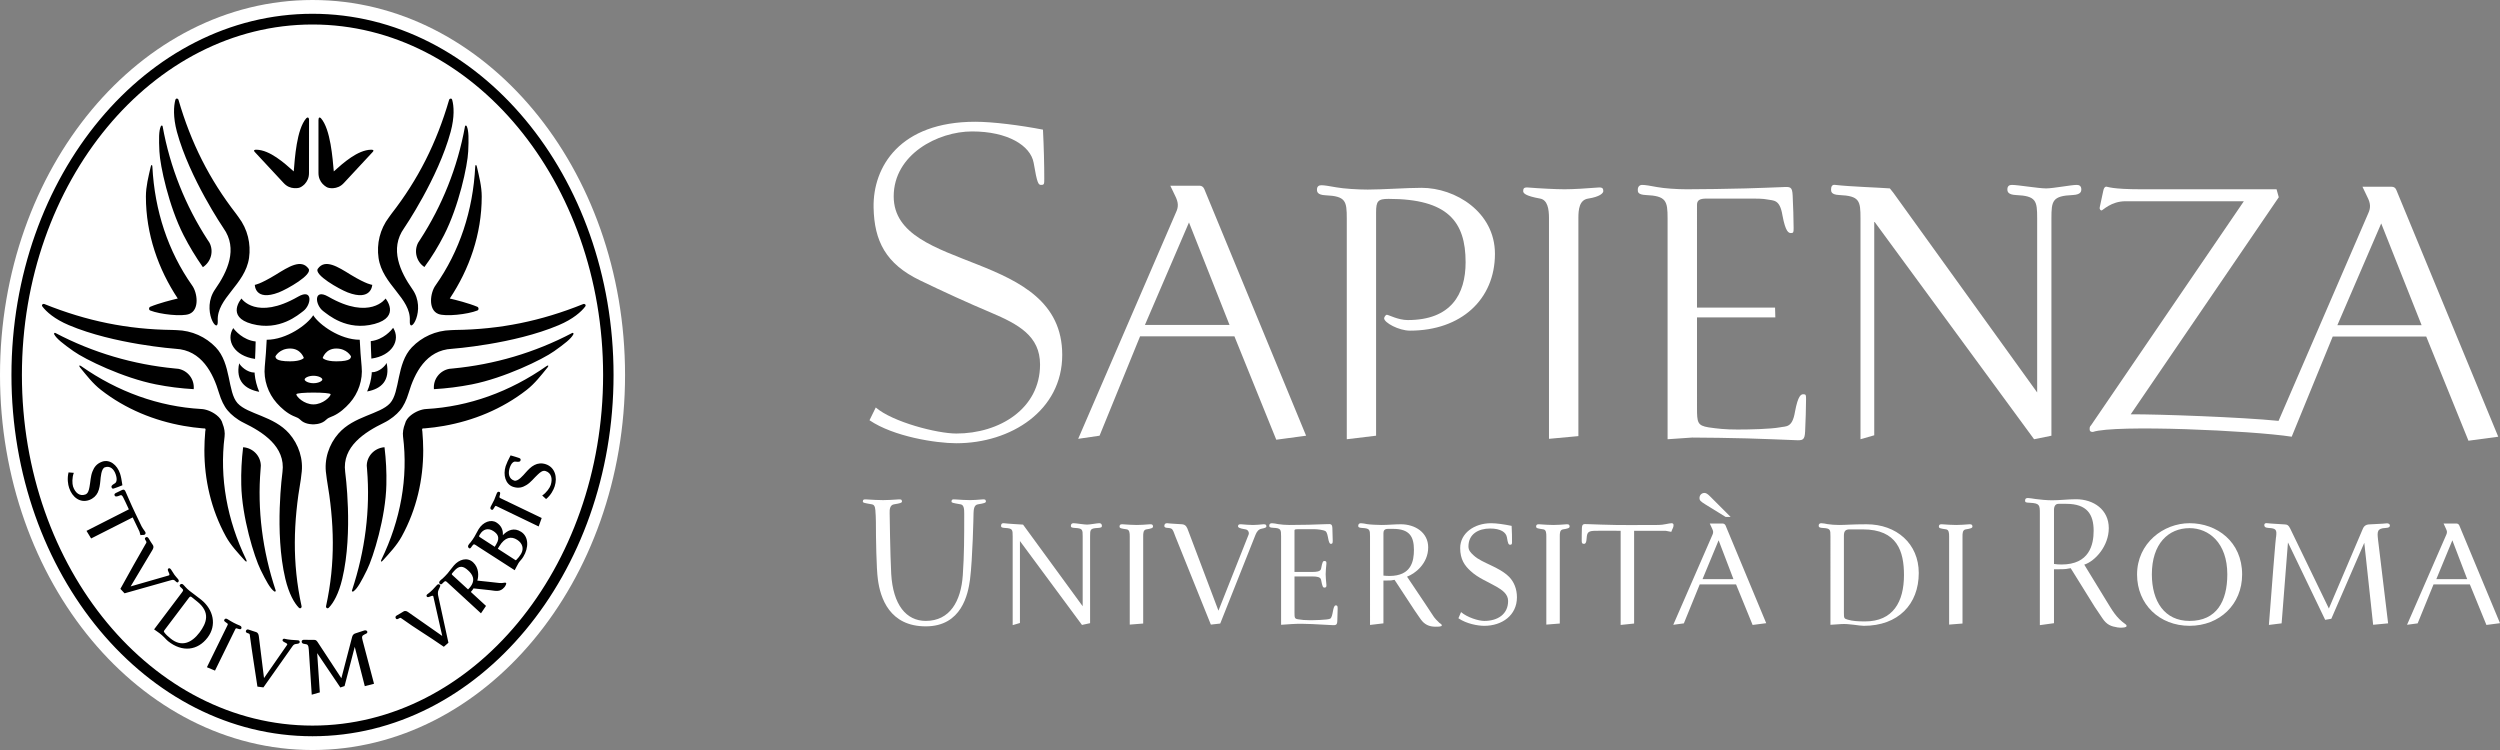 <svg xmlns:anim="urn:oasis:names:tc:opendocument:xmlns:animation:1.0" xmlns:ooo="http://xml.openoffice.org/svg/export" xmlns:presentation="http://sun.com/xmlns/staroffice/presentation" xmlns:smil="http://www.w3.org/2001/SMIL20/" xmlns="http://www.w3.org/2000/svg" xmlns:xlink="http://www.w3.org/1999/xlink" version="1.1" id="Livello_1" x="0px" y="0px" width="354px" height="106.202px" viewBox="0 0 354 106.202" enable-background="new 0 0 354 106.202" xml:space="preserve">
<rect x="0" y="0" width="354" height="106.202" fill="#808080" stroke="none"/>
<g>
	<g>
		<path fill-rule="evenodd" clip-rule="evenodd" fill="#FFFFFF" d="M88.508,53.102c0,29.288-19.853,53.1-44.257,53.1    C19.843,106.202,0,82.39,0,53.102C0,23.821,19.843,0,44.251,0C68.655,0,88.508,23.821,88.508,53.102"/>
		<path fill-rule="evenodd" clip-rule="evenodd" fill="#000000" d="M45.095,17c0,1.667,0.01,5.945,0,7.492    c0,0.694,0.259,1.19,0.587,1.547c0.195,0.199,0.363,0.33,0.529,0.428c0.06,0.053,0.324,0.152,0.418,0.152    c0.136,0.022,0.312,0.039,0.532,0.03c0.533-0.039,1.059-0.222,1.534-0.74c1.012-1.105,3.157-3.398,4.073-4.383    c0.27-0.289-0.015-0.335-0.245-0.327c-1.879,0.051-3.89,1.845-5.258,3.072c-0.17-1.845-0.453-5.963-1.816-7.525    C45.287,16.572,45.095,16.58,45.095,17 M43.367,16.746c-1.371,1.562-1.616,5.681-1.773,7.525c-1.372-1.227-3.385-3.02-5.261-3.072    c-0.229-0.008-0.521,0.037-0.253,0.327c0.914,0.985,3.059,3.278,4.077,4.383c0.474,0.518,0.998,0.701,1.487,0.731    c0.27,0.017,0.438,0,0.577-0.022c0.093,0,0.357-0.1,0.42-0.152c0.172-0.098,0.334-0.229,0.496-0.388    c0.363-0.397,0.622-0.893,0.616-1.587c0-1.547,0.006-5.825,0.006-7.492C43.764,16.58,43.52,16.572,43.367,16.746 M27.43,55.105    c0.123-1.41-0.83-2.622-2.17-2.88c-0.183-0.014-0.366-0.03-0.539-0.053c-5.808-0.557-11.55-2.219-16.877-5.023    c-0.123-0.071-0.234,0.061-0.174,0.181c0.331,0.633,1.282,1.365,2.734,2.393c1.656,1.183,7.06,3.797,11.66,4.704    C23.832,54.778,25.627,55.005,27.43,55.105 M31.8,61.816c0.071-0.519-0.026-1.206-0.283-1.824    c-0.098-0.457-0.424-0.875-0.841-1.203c-0.673-0.535-1.534-0.853-2.194-0.875c-5.984-0.337-11.813-2.433-16.991-6.071    c-0.26-0.181-0.357-0.06-0.154,0.192c0.904,1.105,1.795,2.271,2.951,3.171c3.504,2.736,7.579,4.368,11.727,5.1    c0.888,0.158,1.793,0.274,2.692,0.349c0.201,0.008,0.335,0,0.368,0.061c0.039,0.054,0.042,0.205-0.012,0.397    c-0.076,0.875-0.122,1.768-0.122,2.659c0,4.125,0.928,8.334,3.049,12.198c0.701,1.273,1.721,2.34,2.673,3.4    c0.216,0.244,0.343,0.168,0.209-0.108C32.138,73.622,31.069,67.645,31.8,61.816 M36.898,66.465    c0.012-0.174,0.026-0.359,0.036-0.528c-0.021-1.339-1.061-2.476-2.455-2.606h-0.053c-0.212,1.753-0.306,3.523-0.263,5.3    c0.087,4.581,1.847,10.252,2.741,12.059c0.777,1.577,1.342,2.628,1.921,3.048c0.116,0.084,0.255,0,0.213-0.129    C37.162,77.974,36.424,72.161,36.898,66.465 M42.601,67.844c0-0.007,0.076-0.67,0.079-0.679c0.335-2.129-0.404-4.268-1.732-5.776    c-2.195-2.502-5.854-2.707-7.308-4.293c-1.44-1.593-0.877-5.611-3.094-7.92c-1.393-1.457-3.358-2.379-5.556-2.432l-0.609-0.024    c-6.307-0.076-12.095-1.251-18.092-3.667C6.08,42.97,5.83,43.161,5.998,43.396c0.55,0.733,1.713,1.786,3.757,2.646    c6.39,2.707,15.078,3.346,15.103,3.346c3.696,0.184,5.316,3.447,6.16,6.282c0.289,0.968,0.721,1.878,1.22,2.455    c0.487,0.587,1.306,1.271,2.261,1.738c2.703,1.318,5.971,3.369,5.499,6.967c0,0.015-1.174,8.5,0.406,15.131    c0.508,2.129,1.266,3.432,1.908,4.087c0.206,0.205,0.439,0,0.389-0.215C41.349,79.639,41.543,73.928,42.601,67.844 M25.172,42.27    c-0.817,0.19-2.682,0.662-3.902,1.172c-0.198,0.078-0.244,0.428,0.01,0.528c1.368,0.541,4.504,0.892,5.519,0.487    c1.485-0.58,1.159-3.026,0.388-4.062c-3.38-4.805-5.296-10.559-5.61-16.795c-0.011-0.312-0.159-0.312-0.231,0    c-0.319,1.381-0.687,2.79-0.687,4.232C20.658,33.175,22.429,38.138,25.172,42.27 M25.992,33.297    c0.806,1.579,1.723,3.088,2.735,4.537c1.184-0.787,1.55-2.273,0.938-3.461c-0.101-0.147-0.194-0.298-0.294-0.445    c-3.098-4.786-5.297-10.22-6.343-16.045c-0.025-0.137-0.188-0.145-0.249-0.015c-0.299,0.633-0.289,1.829-0.208,3.567    C22.658,23.448,23.908,29.22,25.992,33.297 M31.637,32.298c2.109,2.943,0.539,6.212-1.155,8.637    c-2.076,2.941,0.475,6.671,0.352,4.491c-0.172-3.21,3.882-5.1,4.43-8.905c0.281-1.975-0.184-4.056-1.486-5.771l-0.343-0.474    c-3.783-4.877-6.391-10.047-8.16-16.138c-0.061-0.205-0.36-0.281-0.442,0c-0.234,0.868-0.346,2.41,0.217,4.52    C26.836,25.231,31.627,32.283,31.637,32.298 M61.682,40.395c-0.767,1.036-1.095,3.482,0.392,4.062    c1.015,0.404,4.152,0.054,5.516-0.487c0.253-0.1,0.205-0.45,0.003-0.528c-1.209-0.51-3.08-0.982-3.903-1.172    c2.754-4.132,4.523-9.096,4.523-14.438c0-1.442-0.37-2.851-0.687-4.232c-0.071-0.312-0.217-0.312-0.233,0    C66.978,29.836,65.067,35.59,61.682,40.395 M59.205,34.373c-0.618,1.188-0.252,2.674,0.892,3.437    c1.058-1.425,1.966-2.934,2.775-4.513c2.094-4.077,3.339-9.849,3.426-11.861c0.08-1.738,0.087-2.935-0.211-3.567    c-0.061-0.13-0.22-0.122-0.242,0.015c-1.052,5.825-3.247,11.259-6.352,16.045L59.205,34.373z M58.029,45.426    c-0.122,2.18,2.436-1.55,0.355-4.491c-1.699-2.425-3.265-5.694-1.159-8.637c0.015-0.015,4.814-7.067,6.588-13.638    c0.569-2.111,0.461-3.652,0.217-4.52c-0.076-0.281-0.375-0.205-0.436,0c-1.774,6.091-4.371,11.26-8.168,16.138    c0,0-0.339,0.474-0.342,0.474c-1.305,1.714-1.766,3.796-1.482,5.771C54.146,40.326,58.207,42.216,58.029,45.426 M44.251,102.744    c-22.691,0-41.149-22.275-41.149-49.641c0-27.367,18.459-49.634,41.149-49.634s41.149,22.267,41.149,49.634    C85.401,80.468,66.942,102.744,44.251,102.744 M44.251,1.951c-23.509,0-42.63,22.945-42.63,51.152    c0,28.204,19.121,51.149,42.63,51.149s42.627-22.945,42.627-51.149C86.878,24.896,67.761,1.951,44.251,1.951 M36.059,52.759    c-1.08,0-2.007-0.924-2.189-1.32c-0.535,2.501,0.836,3.674,2.835,4.041c-0.342-0.809-0.564-1.663-0.645-2.523V52.759z     M36.115,50.822c0.05-0.777,0.062-1.73,0.086-2.469c-1.792-0.199-2.937-1.563-3.174-1.899    C31.93,48.214,33.181,50.417,36.115,50.822 M52.635,52.918c-0.076,0.853-0.296,1.708-0.648,2.513    c2.001-0.363,3.282-1.537,2.759-4.038c-0.188,0.396-1.028,1.32-2.11,1.32V52.918z M55.671,46.417    c-0.24,0.328-1.378,1.692-3.174,1.889c0.029,0.733,0.04,1.701,0.089,2.472C55.516,50.373,56.769,48.17,55.671,46.417     M46.484,42.003c5.94,3.415,8.114,0.267,8.114,0.267s2.171,2.591-1.565,3.598c-3.948,1.065-6.621-1.343-7.257-1.807    C44.599,43.191,44.353,40.783,46.484,42.003 M49.67,38.908c2.279,1.386,3.04,1.425,3.04,1.425s-0.079,2.378-3.481,1.075    c-1.197-0.465-4.836-2.508-4.22-3.361C46.039,36.613,47.827,37.771,49.67,38.908 M42.219,42.003    c-5.94,3.415-8.025,0.267-8.025,0.267s-2.261,2.591,1.475,3.598c3.948,1.065,6.621-1.343,7.257-1.807    C44.103,43.191,44.348,40.783,42.219,42.003 M39.032,38.908c-2.281,1.386-2.948,1.425-2.948,1.425s-0.015,2.378,3.387,1.075    c1.198-0.465,4.83-2.508,4.222-3.361C42.656,36.613,40.874,37.771,39.032,38.908 M51.209,51.92c-0.1-1.014-0.234-2.843-0.27-3.811    c-2.795,0-5.758-2.134-6.586-3.47c-0.828,1.336-3.796,3.47-6.589,3.47c-0.039,0.968-0.17,2.797-0.273,3.811    c-0.191,1.852,0.469,3.774,1.698,5.153c0.637,0.716,1.429,1.411,2.309,1.814c0.071,0.03,0.158,0.061,0.244,0.1l0.42,0.183    c0.235,0.122,0.374,0.306,0.601,0.472c0.652,0.472,1.563,0.442,1.587,0.442c0.03,0,0.939,0.03,1.59-0.442    c0.229-0.166,0.364-0.35,0.607-0.472l0.418-0.183c0.089-0.039,0.168-0.069,0.245-0.1c0.878-0.403,1.667-1.098,2.303-1.814    C50.745,55.694,51.401,53.771,51.209,51.92 M47.621,51.165c-1.594,0-1.929-0.479-1.929-0.479s0.402-1.335,1.926-1.335    c1.518,0,2.086,1.113,2.086,1.113C49.657,50.632,49.791,51.165,47.621,51.165 M44.386,57.263c-1.339,0-2.428-1.112-2.428-1.432    c0-0.32,4.859-0.32,4.859,0C46.818,56.151,45.728,57.263,44.386,57.263 M41.079,51.165c-2.163,0-2.032-0.533-2.081-0.701    c0,0,0.568-1.113,2.093-1.113c1.515,0,1.932,1.335,1.932,1.335S42.677,51.165,41.079,51.165 M44.386,53.208    c0.697,0,1.257,0.291,1.257,0.526c0,0.237-0.561,0.528-1.257,0.528c-0.688,0-1.249-0.291-1.249-0.528    C43.137,53.499,43.698,53.208,44.386,53.208 M66.822,54.428c4.582-0.907,9.996-3.522,11.652-4.704    c1.449-1.028,2.404-1.76,2.718-2.393c0.061-0.12-0.046-0.252-0.168-0.181c-5.326,2.804-11.064,4.466-16.872,5.023    c-0.179,0.022-0.361,0.039-0.539,0.053c-1.342,0.259-2.297,1.471-2.17,2.88C63.243,55.005,65.037,54.778,66.822,54.428     M53.999,79.262c-0.137,0.276,0,0.352,0.208,0.108c0.953-1.059,1.973-2.127,2.674-3.4c2.123-3.864,3.048-8.072,3.048-12.198    c0-0.89-0.05-1.784-0.122-2.659c-0.05-0.192-0.05-0.343-0.015-0.397c0.035-0.061,0.163-0.053,0.368-0.061    c0.903-0.075,1.802-0.191,2.696-0.349c4.148-0.733,8.219-2.364,11.728-5.1c1.154-0.9,2.044-2.066,2.943-3.171    c0.204-0.252,0.112-0.374-0.143-0.192c-5.188,3.638-11.011,5.735-16.996,6.071c-0.658,0.022-1.518,0.341-2.192,0.875    c-0.422,0.328-0.742,0.746-0.842,1.203c-0.256,0.618-0.353,1.305-0.283,1.824C57.805,67.645,56.737,73.622,53.999,79.262     M49.839,83.609c-0.047,0.129,0.096,0.213,0.211,0.129c0.582-0.42,1.144-1.471,1.922-3.048c0.892-1.807,2.648-7.478,2.738-12.059    c0.044-1.777-0.05-3.547-0.262-5.3h-0.053c-1.396,0.13-2.446,1.267-2.461,2.606c0.015,0.169,0.028,0.353,0.042,0.528    C52.448,72.161,51.706,77.974,49.839,83.609 M46.169,85.833c-0.046,0.215,0.186,0.42,0.393,0.215    c0.641-0.655,1.4-1.958,1.901-4.087c1.586-6.631,0.415-15.116,0.415-15.131c-0.482-3.598,2.79-5.649,5.495-6.967    c0.956-0.467,1.773-1.151,2.261-1.738c0.497-0.577,0.931-1.487,1.219-2.455c0.845-2.835,2.466-6.097,6.16-6.282    c0.021,0,8.712-0.638,15.102-3.346c2.04-0.86,3.209-1.914,3.758-2.646c0.162-0.235-0.084-0.427-0.289-0.342    c-5.992,2.417-11.786,3.591-18.097,3.667l-0.605,0.024c-2.201,0.053-4.161,0.975-5.56,2.432c-2.21,2.309-1.647,6.327-3.09,7.92    c-1.454,1.586-5.113,1.791-7.308,4.293c-1.327,1.508-2.069,3.648-1.734,5.776c0,0.008,0.086,0.672,0.086,0.679    C47.331,73.928,47.524,79.639,46.169,85.833 M71.662,82.558c-0.079-0.076-0.168-0.061-0.233-0.047    c-0.231,0.047-0.512,0.069-0.741,0.04c-1.059-0.14-2.027-0.208-3.098-0.337c0.205-0.65,0.241-1.816-0.602-2.594    c-0.861-0.785-1.997-0.379-2.709,0.442c-0.305,0.353-0.579,0.748-0.884,1.115c-0.177,0.206-0.575,0.618-0.733,0.753    c-0.122,0.101-0.269,0.199-0.366,0.321c-0.122,0.137-0.162,0.289-0.015,0.428c0.158,0.144,0.28,0.044,0.463-0.161    c0.31-0.314,0.366-0.267,0.645-0.008l4.717,4.337l0.713-1.051l-2.147-1.975l0.091-0.114c0.132-0.154,0.201-0.229,0.284-0.391    l2.385,0.259c0.781,0.1,1.375,0.291,1.986-0.42C71.577,82.975,71.738,82.634,71.662,82.558 M66.265,80.751    c0.579,0.518,1.213,1.342,0.227,2.486c-0.093,0.104-0.144,0.165-0.215,0.226l-2.227-2.041c-0.082-0.076-0.116-0.145,0.004-0.283    l0.245-0.281C65.042,79.995,65.622,80.162,66.265,80.751 M9.792,69.095c-0.168-0.489-0.302-1.341-0.084-2.203l0.744,0.061    c-0.265,0.692-0.231,1.55-0.108,1.937c0.306,0.914,0.951,1.41,1.734,1.134c0.391-0.143,0.507-0.586,0.594-1.066    c0.147-0.746,0.143-1.533,0.438-2.234c0.219-0.555,0.565-1.066,1.346-1.349c1.083-0.381,2.129,0.45,2.543,1.685    c0.136,0.41,0.233,0.951,0.334,1.654c-0.487,0.205-0.854,0.334-1.148,0.433c-0.147,0.061-0.314,0.101-0.389-0.136    c-0.048-0.154-0.028-0.284,0.472-0.573c0.211-0.12,0.368-0.503,0.125-1.234c-0.258-0.794-0.805-1.288-1.55-1.03    c-0.514,0.184-0.587,1.426-0.633,1.907c-0.053,0.535-0.122,1.142-0.368,1.655c-0.226,0.464-0.633,0.861-1.227,1.075    C11.33,71.266,10.222,70.391,9.792,69.095 M20.269,75.741c-0.061,0.017-0.137,0-0.381,0.032l-0.144-0.517l-0.954-1.991    l-5.887,2.982l-0.655-1.076l5.999-3.049c-0.259-0.587-0.76-1.608-0.76-1.608c-0.289-0.594-0.366-0.381-0.78-0.259    c-0.194,0.053-0.391,0.083-0.463-0.062c-0.097-0.212-0.01-0.296,0.181-0.395c0.23-0.122,0.525-0.262,0.817-0.397    c0.342-0.162,0.454,0,0.564,0.276c0.134,0.305,0.252,0.572,0.44,1.005c0.558,1.296,1.194,2.576,1.8,3.842    c0.115,0.235,0.283,0.449,0.428,0.655c0.037,0.069,0.084,0.115,0.109,0.169c0.025,0.061,0.089,0.258-0.107,0.359    C20.377,75.757,20.366,75.75,20.269,75.741 M24.761,82.215c-0.111-0.115-0.294-0.13-0.503-0.071l-6.622,1.87l-0.589-0.633    c1.431-2.57,2.345-4.254,3.565-6.343c0.1-0.159,0.18-0.244,0.069-0.42c-0.22-0.312-0.194-0.411-0.072-0.51    c0.138-0.116,0.307-0.078,0.428,0.112c0.145,0.283,0.451,0.712,0.6,0.946c0.183,0.289,0.06,0.519-0.087,0.763L18.5,83.036    l5.393-1.554c0.345-0.107-0.341-0.748-0.061-0.969c0.137-0.105,0.27-0.044,0.402,0.154c0.156,0.267,0.33,0.533,0.478,0.74    c0.147,0.198,0.289,0.343,0.487,0.579c0.158,0.176,0.148,0.352,0.01,0.456C25.123,82.511,25.035,82.482,24.761,82.215     M29.407,90.263c1.302-1.73,0.841-3.934-0.929-5.351c-0.436-0.35-0.728-0.564-0.985-0.755c-0.211-0.152-0.425-0.305-0.625-0.472    c-0.215-0.169-0.481-0.413-0.608-0.564c-0.109-0.115-0.216-0.259-0.338-0.359c-0.137-0.108-0.313-0.115-0.429,0.039    c-0.137,0.173,0.025,0.295,0.209,0.456c0.327,0.298,0.267,0.352,0.044,0.656L21.82,89.12c0.584,0.404,0.95,0.641,1.432,1.129    c0.215,0.22,0.397,0.428,0.539,0.535C25.814,92.406,28.007,92.125,29.407,90.263 M28.258,89.556    c-1.13,1.501-2.561,2.104-4.085,0.875c-0.402-0.319-0.691-0.587-0.889-0.86c-0.123-0.162-0.108-0.183,0.06-0.413l3.415-4.522    c0.154-0.205,0.248-0.205,0.417-0.06l0.748,0.601C29.837,86.704,29.255,88.221,28.258,89.556 M33.518,88.976    c-0.158-0.054-0.208,0.137-0.276,0.274l-2.799,5.71l-1.144-0.481l2.843-5.801c0.192-0.381,0.165-0.305-0.137-0.533    c-0.137-0.107-0.338-0.198-0.244-0.381c0.087-0.184,0.244-0.215,0.451-0.091c0.245,0.152,0.673,0.411,0.888,0.518    c0.215,0.122,0.593,0.283,0.87,0.396c0.208,0.091,0.277,0.244,0.193,0.427C34.092,89.158,33.912,89.104,33.518,88.976     M41.868,91.194c-0.172,0.024-0.32,0.115-0.443,0.298L37.3,97.337l-0.849-0.112c-0.432-2.929-0.745-4.743-1.062-7.173    c-0.018-0.176-0.006-0.298-0.201-0.359c-0.361-0.098-0.399-0.198-0.366-0.352c0.043-0.176,0.198-0.267,0.4-0.183    c0.288,0.114,0.785,0.251,1.04,0.343c0.31,0.115,0.359,0.367,0.396,0.647l0.727,5.87l3.263-4.695    c0.204-0.298-0.722-0.359-0.636-0.709c0.047-0.176,0.183-0.205,0.402-0.137c0.281,0.09,1.408,0.183,1.713,0.183    c0.234,0.007,0.337,0.09,0.307,0.298C42.411,91.103,42.27,91.147,41.868,91.194 M51.645,89.822    c-0.414,0.198-0.442,0.327-0.295,0.884c0.172,0.665,1.612,6.114,1.612,6.114l-1.307,0.342l-1.422-5.571l-1.443,5.556l-0.595,0.201    l-3.282-4.865l0.375,5.559l-1.145,0.327l-0.414-6.351c-0.046-0.647-0.141-0.792-0.523-0.823c-0.32-0.03-0.458-0.115-0.482-0.289    c-0.043-0.269,0.187-0.305,0.303-0.312c0.312-0.01,1.129,0.029,1.399,0.014c0.23-0.007,0.353,0.022,0.536,0.289l3.376,5.145    l1.53-5.876c0.082-0.289,0.264-0.427,0.475-0.487c0.277-0.071,0.95-0.33,1.241-0.406c0.114-0.03,0.393-0.046,0.429,0.199    C52.037,89.654,51.915,89.693,51.645,89.822 M62.099,83.539c-0.132,0.26-0.097,0.627-0.046,0.841l1.444,6.632l-0.651,0.572    c-2.382-1.654-3.965-2.554-5.905-3.957c-0.143-0.108-0.22-0.199-0.392-0.091c-0.314,0.198-0.414,0.168-0.497,0.037    c-0.1-0.152-0.062-0.327,0.136-0.427c0.274-0.144,0.717-0.42,0.944-0.557c0.296-0.168,0.504-0.024,0.738,0.137l4.751,3.325    l-1.256-5.581c-0.071-0.359-0.741,0.305-0.929,0.008c-0.097-0.161-0.026-0.276,0.173-0.404c0.35-0.228,0.95-0.856,1.27-1.235    c0.158-0.176,0.35-0.13,0.453,0.024C62.383,82.953,62.272,83.197,62.099,83.539 M73.797,75.309    c-0.998-0.649-1.904-0.253-2.594,0.471c0.06-0.738-0.231-1.364-0.902-1.791c-0.756-0.489-1.893-0.107-2.532,0.951    c-0.216,0.352-0.375,0.717-0.594,1.076c-0.143,0.244-0.402,0.619-0.537,0.778c-0.108,0.122-0.23,0.244-0.306,0.381    c-0.107,0.168-0.061,0.35,0.086,0.45c0.133,0.076,0.197,0.044,0.403-0.267c0.252-0.374,0.314-0.32,0.626-0.122l0.237,0.161    l5.199,3.346c0,0,0.443-0.863,0.55-1.029c0.222-0.343,0.442-0.487,0.67-0.878C74.88,77.564,74.886,76.009,73.797,75.309     M69.848,75.192c0.595,0.382,1.001,0.917,0.429,1.861l-0.222,0.374l-2.052-1.328c-0.159-0.107-0.217-0.137-0.127-0.281    l0.097-0.168C68.411,74.926,69.125,74.72,69.848,75.192 M73.24,76.443c0.716,0.458,0.996,1.227,0.535,1.998    c-0.184,0.312-0.424,0.602-0.658,0.836c-0.072,0.071-0.073,0.071-0.137,0.032l-2.49-1.608l0.204-0.337    C71.494,76.045,72.396,75.894,73.24,76.443 M70.723,70.322c-0.05,0.168,0.141,0.222,0.27,0.283l5.71,2.743l-0.427,1.198    l-5.807-2.797c-0.368-0.177-0.292-0.161-0.508,0.168c-0.091,0.144-0.174,0.349-0.359,0.259c-0.18-0.083-0.216-0.244-0.107-0.456    c0.148-0.262,0.377-0.703,0.483-0.932c0.1-0.237,0.248-0.625,0.355-0.906c0.084-0.23,0.23-0.306,0.406-0.215    C70.875,69.736,70.835,69.919,70.723,70.322 M78.544,68.865c-0.158,0.487-0.539,1.252-1.219,1.8l-0.55-0.503    c0.609-0.396,1.083-1.098,1.209-1.487c0.291-0.914,0.072-1.716-0.721-1.973c-0.391-0.138-0.751,0.152-1.097,0.479    c-0.555,0.504-1.001,1.137-1.652,1.518c-0.499,0.305-1.069,0.496-1.863,0.237c-1.084-0.368-1.439-1.678-1.05-2.929    c0.136-0.41,0.367-0.897,0.698-1.525c0.511,0.138,0.878,0.26,1.172,0.359c0.156,0.054,0.306,0.122,0.235,0.359    c-0.051,0.154-0.143,0.244-0.712,0.168c-0.244-0.046-0.589,0.162-0.828,0.9c-0.248,0.794-0.101,1.54,0.64,1.784    c0.526,0.183,1.306-0.77,1.616-1.122c0.356-0.396,0.767-0.846,1.264-1.088c0.454-0.237,1.012-0.305,1.601-0.108    C78.583,66.169,78.957,67.562,78.544,68.865"/>
	</g>
	<g>
		<path fill="#FFFFFF" d="M169.875,26.299h-4.16l0.694,1.443c0.435,0.877,0.506,1.504,0.118,2.314L152.67,62.138l3.026-0.442    l5.737-14.07h13.36l5.926,14.638l4.224-0.568l-14.429-34.952C170.372,26.432,170.126,26.299,169.875,26.299z M162.123,46.007    l6.237-14.509l5.739,14.509H162.123z"/>
		<path fill="#FFFFFF" d="M126.548,27.808c0-5.94,6.25-9.197,11.102-9.197c5.042,0,8.276,2,8.715,4.44    c0.504,3.004,0.687,3.131,1.065,3.131c0.439,0,0.439-0.127,0.439-0.94c0-1.936-0.06-4.437-0.184-6.885    c-3.218-0.618-7.068-1.116-9.589-1.116c-10.665,0-14.506,6.366-14.395,12.148c0.091,4.751,1.737,7.979,6.563,10.305    c3.279,1.588,6.867,3.228,10.051,4.569c3.897,1.656,6.957,3.308,6.957,7.359c0,6.251-5.747,9.766-11.853,9.766    c-2.718,0-9.019-1.626-11.411-3.688l-0.886,1.807c3.396,2.313,9.393,3.256,12.297,3.256c7.743,0,14.994-4.631,14.994-12.508    C150.413,35.246,126.548,38.687,126.548,27.808z"/>
		<path fill="#FFFFFF" d="M201.295,26.596c-2.147,0-5.485,0.249-7.628,0.249c-1.385,0-3.403-0.127-4.416-0.313    c-1.011-0.187-1.757-0.303-2.148-0.303c-0.377,0-0.62,0.181-0.62,0.616c0,0.317,0.068,0.748,1.19,0.805    c2.9,0.126,3.031,0.82,3.031,3.304v31.242l4.15-0.5V30.08c0-1.611,0.262-1.919,1.774-1.919c8.384,0,10.902,3.227,10.902,8.97    c0,4.563-2.081,8.189-8.191,8.189c-1.382,0-2.71-0.749-2.961-0.749c-0.188,0-0.385,0.372-0.385,0.496    c0,0.625,2.083,1.752,3.66,1.752c7.251,0,12.032-4.436,12.032-10.878C211.684,30.018,206.078,26.596,201.295,26.596z"/>
		<path fill="#FFFFFF" d="M349.533,62.406l4.218-0.566l-14.437-34.956c-0.123-0.314-0.377-0.438-0.634-0.438h-4.154l0.687,1.439    c0.447,0.878,0.512,1.498,0.133,2.318l-12.703,29.392c-5.224-0.525-17.14-0.956-20.933-0.928l20.965-30.737l-0.316-1.129h-19.179    c-4.152,0-4.728-0.37-4.915-0.37c-0.248,0-0.371,0.247-0.436,0.562l-0.51,2.376c-0.061,0.248,0.126,0.433,0.251,0.433    c0.193,0,1.334-1.307,3.412-1.307h16.747l-21.644,31.735c-0.191,0.183-0.191,0.312-0.191,0.565c0,0.251,0.132,0.37,0.449,0.37    c3.12-1.07,22.583-0.198,28.161,0.673l5.808-14.185h13.24L349.533,62.406z M337.18,31.639l5.72,14.409h-11.93L337.18,31.639z"/>
		<path fill="#FFFFFF" d="M294.079,26.182c-0.821,0-3.343,0.497-4.353,0.497c-1.077,0-3.968-0.497-4.852-0.497    c-0.377,0-0.629,0.187-0.629,0.62c0,0.314,0.068,0.757,1.199,0.814c2.896,0.126,3.019,0.814,3.019,3.318v24.636L268.109,27.31    c-0.183-0.256-0.374-0.443-0.503-0.632c-1.583-0.125-5.611-0.247-7.758-0.497c-0.371-0.065-0.569,0.187-0.569,0.62    c0,0.314,0,0.757,1.14,0.814c2.904,0.126,3.027,0.814,3.027,3.318v31.262l1.947-0.558V31.433h0.061l22.573,30.763l2.455-0.5    V30.934c0-2.504,0.127-3.192,3.026-3.318c1.134-0.057,1.205-0.5,1.205-0.814C294.713,26.369,294.45,26.182,294.079,26.182z"/>
		<path fill="#FFFFFF" d="M255.358,55.826c-0.312,0-0.753,0.123-1.191,2.497c-0.386,2.314-1.27,2.002-2.144,2.192    c-1.334,0.242-4.232,0.307-5.995,0.307c-1.767,0-2.833-0.125-4.092-0.307c-1.582-0.255-1.64-0.697-1.64-2.756V44.942h10.724h0.368    l-0.039-1.383h-0.33h-10.724V28.997c0-0.626,0.375-0.878,1.32-0.878h6.62c0.309,0,1.444,0,2.019,0.127    c0.881,0.184,1.768-0.066,2.142,2.252c0.442,2.371,0.879,2.501,1.199,2.501c0.381,0,0.381-0.13,0.381-0.752    c0-1.313-0.065-2.943-0.136-4.567c-0.061-1.248-0.309-1.248-1.444-1.185c-1.64,0.06-2.966,0.122-5.235,0.184    c-1.954,0.065-6.68,0.123-8.322,0.123c-1.386,0-3.148-0.123-4.16-0.307c-1.008-0.195-1.76-0.313-2.141-0.313    c-0.378,0-0.627,0.251-0.627,0.685c0,0.309,0,0.692,1.127,0.749c2.898,0.126,3.092,0.814,3.092,3.318v31.262l3.475-0.238    c1.627,0,5.861,0.058,7.805,0.119c2.268,0.061,5.107,0.187,6.755,0.247c1.137,0.064,1.383,0,1.442-1.249    c0.065-1.63,0.13-3.193,0.13-4.506C255.738,55.949,255.738,55.826,255.358,55.826z"/>
		<path fill="#FFFFFF" d="M226.274,26.554c-1.518,0.125-3.535,0.248-4.731,0.248c-1.198,0-3.595-0.123-5.113-0.248    c-0.627-0.06-0.748,0.125-0.748,0.5c0,0.313,0.314,0.688,2.399,1.065c1.059,0.191,1.255,1.5,1.255,2.748v31.271l4.164-0.384    V30.867c0-1.185,0.125-2.556,1.381-2.748c1.636-0.252,2.148-0.752,2.148-1.065C227.029,26.679,226.895,26.495,226.274,26.554z"/>
	</g>
	<path fill="#FFFFFF" d="M263.911,88.616c-0.67,0-2.072-0.324-3.199-0.246l-1.521,0.101V75.96c0-0.951,0-1.148-1.07-1.199   c-0.5-0.025-0.596-0.126-0.596-0.324c0-0.223,0.122-0.35,0.368-0.35c0.277,0,0.605,0.075,0.871,0.127   c0.403,0.073,1.127,0.122,1.649,0.122c0.5,0,1-0.024,1.497-0.048c0.63-0.025,1.329-0.051,2.403-0.051   c4.24,0,7.384,2.748,7.384,6.897C271.698,85.57,268.782,88.616,263.911,88.616 M263.763,74.96h-1.852   c-0.569,0-0.814,0.226-0.814,0.878v10.935c0,0.771,0.022,0.821,0.546,0.972c0.647,0.197,1.447,0.249,2.447,0.249   c3.966,0,5.513-2.771,5.513-6.568C269.603,78.104,268.678,74.96,263.763,74.96"/>
	<path fill="#FFFFFF" d="M278.347,74.96c-0.456,0.073-0.456,0.576-0.456,0.978v12.354l-1.896,0.151V75.938   c0-0.424-0.025-0.904-0.4-0.978c-0.799-0.123-1.051-0.148-1.051-0.397c0-0.227,0.109-0.349,0.429-0.327   c0.6,0.051,1.547,0.1,2.022,0.1c0.474,0,1.275-0.048,1.872-0.1c0.328-0.022,0.431,0.1,0.431,0.327   C279.298,74.784,278.966,74.863,278.347,74.96"/>
	<path fill="#FFFFFF" d="M301.026,88.769c-0.098,0.098-0.749,0.15-1.173,0.076c-0.924-0.154-1.525-0.352-2.174-1.328l-1.072-1.595   l-3.396-5.466c-0.523,0.098-0.647,0.15-1.698,0.15h-0.669v7.639l-2.001,0.276V72.716c0-1.201-0.024-1.45-1.399-1.523   c-0.573-0.025-0.695-0.05-0.695-0.301c0-0.323,0.195-0.374,0.417-0.374c0.223,0,0.605,0.078,1.105,0.147   c0.499,0.078,1.619,0.176,2.293,0.176c1.123,0,2.275-0.15,3.396-0.15c2.5,0,4.643,1.476,4.643,4.094   c0,2.526-1.922,4.671-3.473,5.168l3.098,5.067c0.9,1.45,1.397,2.421,2.75,3.375c0.172,0.125,0.195,0.273,0.047,0.399V88.769z    M292.584,71.342h-1.098c-0.421,0-0.641,0.325-0.641,0.85v7.664c0.396,0.048,0.569,0.078,1.07,0.078c3.94,0,4.545-2.8,4.545-4.775   C296.46,72.84,295.533,71.342,292.584,71.342"/>
	<path fill="#FFFFFF" d="M310.042,88.615c-4.265,0-7.434-3.045-7.434-7.264c0-4.444,3.742-7.265,7.434-7.265   c3.872,0,7.444,2.622,7.444,7.265C317.485,85.57,314.315,88.615,310.042,88.615 M310.042,74.785c-2.994,0-5.339,2.199-5.339,6.541   c0,3.822,1.793,6.596,5.339,6.596c3.824,0,5.345-2.774,5.345-6.596C315.387,76.884,312.786,74.785,310.042,74.785"/>
	<path fill="#FFFFFF" d="M337.805,74.76c-1.22,0.053-1.199,0.525-1.076,1.649c0.151,1.32,1.428,11.858,1.428,11.858l-2.122,0.202   l-1.252-11.612l-4.668,10.76l-0.871,0.152l-5.269-10.961l-0.897,11.458l-1.802,0.224c1.1-14.358,0.975-11.986,1.029-12.554   c0.097-0.906,0-1.126-1.079-1.179c-0.523-0.025-0.6-0.22-0.6-0.393c0-0.28,0.202-0.305,0.403-0.28c0.601,0.075,2,0.126,2.525,0.176   c0.346,0.024,0.5,0.104,0.748,0.601l5.466,11.304l4.796-11.259c0.195-0.472,0.497-0.623,0.845-0.647   c0.548-0.05,1.924-0.075,2.497-0.152c0.226-0.024,0.5,0.051,0.5,0.299C338.405,74.588,338.331,74.735,337.805,74.76"/>
	<path fill="#FFFFFF" d="M352.076,88.492l-2.346-5.744h-5.142l-2.249,5.52l-1.503,0.202l5.571-12.784   c0.127-0.298,0.104-0.475-0.051-0.799l-0.346-0.753h1.842c0.155,0,0.306,0.101,0.378,0.253L354,88.243L352.076,88.492z    M347.254,76.507l-2.268,5.495h4.368L347.254,76.507z"/>
	<path fill="#FFFFFF" d="M138.457,71.416c-0.579,0.098-0.579,0.824-0.604,1.273c0,0.176-0.126,6.44-0.497,9.362   c-0.277,2.072-1.177,6.64-6.266,6.64c-5.117,0-6.445-3.99-6.787-6.689c-0.205-1.447-0.277-5.841-0.277-8.114   c0-0.721-0.048-1.199-0.048-1.199c-0.025-0.551-0.025-1.197-0.5-1.273c-1.148-0.201-1.3-0.224-1.3-0.399   c0-0.301,0.176-0.327,0.497-0.301c0.752,0.051,1.771,0.101,2.375,0.101c0.593,0,1.419-0.05,2.166-0.101   c0.334-0.026,0.503,0,0.503,0.301c0,0.174-0.226,0.249-1.148,0.399c-0.525,0.098-0.626,0.65-0.597,1.273   c0,0,0.072,5.742,0.22,8.562c0.252,4.394,2.127,6.669,4.897,6.669c3.415,0,4.988-2.799,5.24-6.467   c0.202-2.896,0.202-5.545,0.202-8.211v-0.554c0-0.551-0.026-1.197-0.503-1.273c-1.148-0.201-1.298-0.224-1.298-0.399   c0-0.301,0.174-0.327,0.503-0.301c0.745,0.051,1.516,0.101,2.122,0.101c0.601,0,1-0.05,1.749-0.101   c0.323-0.026,0.497,0,0.497,0.301C139.602,71.192,139.379,71.267,138.457,71.416"/>
	<path fill="#FFFFFF" d="M155.426,74.76c-1.069,0.053-1.069,0.249-1.069,1.201v1.221v11.061l-1.149,0.249l-8.785-11.881v11.606   l-1.028,0.302v-12.11v-0.449c0-0.951,0-1.148-1.075-1.201c-0.522-0.025-0.572-0.126-0.572-0.299c0-0.226,0.1-0.399,0.378-0.374   c0.843,0.101,2.073,0.148,2.739,0.199l8.443,11.559v-8.664v-1.221c0-0.951,0-1.148-1.076-1.201   c-0.497-0.025-0.598-0.098-0.598-0.299c0-0.248,0.148-0.374,0.375-0.374c0.346,0,1.498,0.199,1.925,0.199   c0.397,0,1.395-0.199,1.723-0.199c0.226,0,0.374,0.126,0.374,0.374C156.031,74.662,155.931,74.735,155.426,74.76"/>
	<path fill="#FFFFFF" d="M162.321,74.96c-0.445,0.073-0.445,0.576-0.445,0.978v12.354l-1.904,0.151V75.938   c0-0.424-0.026-0.904-0.399-0.978c-0.799-0.123-1.048-0.148-1.048-0.397c0-0.227,0.101-0.349,0.42-0.327   c0.602,0.051,1.552,0.1,2.026,0.1c0.475,0,1.275-0.048,1.875-0.1c0.325-0.022,0.421,0.1,0.421,0.327   C163.267,74.784,162.95,74.863,162.321,74.96"/>
	<path fill="#FFFFFF" d="M178.651,74.864c-0.454,0.073-0.704,0.447-0.875,0.87l-4.991,12.559l-1.328,0.151l-5.016-12.459   c-0.125-0.277-0.231-0.699-0.399-0.951c-0.101-0.169-0.253-0.248-0.577-0.273c-0.5-0.024-0.596-0.098-0.596-0.299   c0-0.226,0.15-0.399,0.399-0.374c0.595,0.075,1.594,0.101,2.119,0.148c0.548,0.051,0.699,0.45,0.852,0.875l4.293,11.36   l4.268-10.763c0.126-0.296-0.072-0.698-0.422-0.746c-0.95-0.148-1.073-0.299-1.073-0.421c0-0.204,0.071-0.325,0.424-0.305   c0.598,0.051,1.224,0.101,1.696,0.101c0.478,0,0.87-0.05,1.472-0.101c0.352-0.021,0.424,0.101,0.424,0.305   C179.319,74.685,179.171,74.76,178.651,74.864"/>
	<path fill="#FFFFFF" d="M189.364,87.921c-0.022,0.572-0.198,0.622-0.699,0.598c-1.922-0.075-3.843-0.276-5.769-0.15l-1.494,0.101   V75.939c0-0.953-0.025-1.155-1.107-1.203c-0.49-0.026-0.571-0.101-0.571-0.298c0-0.224,0.127-0.35,0.381-0.35   c0.27,0,0.595,0.073,0.871,0.126c0.4,0.073,1.097,0.122,1.624,0.122c1.799,0,3.57-0.048,5.363-0.122   c0.503-0.025,0.673,0,0.701,0.571c0.024,0.652,0.05,1.303,0.05,1.8c0,0.377-0.078,0.424-0.271,0.424   c-0.428,0-0.328-1.523-0.755-1.796c-0.32-0.202-1.246-0.274-1.449-0.274h-2.541c-0.377,0-0.399,0.072-0.399,0.222v5.821h2.664   c0.328,0,1.029-0.026,1.102-0.45c0.176-0.922,0.251-1.098,0.474-1.098c0.277,0,0.301,0.176,0.277,0.424   c-0.048,0.572-0.102,0.997-0.102,1.449c0,0.447,0.054,0.897,0.102,1.469c0.024,0.251,0,0.429-0.277,0.429   c-0.223,0-0.298-0.179-0.474-1.1c-0.073-0.425-0.676-0.474-1.102-0.474H183.3v5.091c0,0.796,0.022,0.899,0.547,0.974   c0.478,0.078,0.903,0.126,1.6,0.126c0.449,0,2.617-0.024,2.918-0.226c0.427-0.271,0.324-1.871,0.773-1.871   c0.205,0,0.274,0.048,0.274,0.421C189.412,86.644,189.391,87.271,189.364,87.921"/>
	<path fill="#FFFFFF" d="M203.259,88.741c-0.904,0-1.576-0.32-2.101-1.072l-0.877-1.274l-2.814-4.292   c-0.42,0.097-0.569,0.097-1.047,0.097h-0.526v6.068l-1.899,0.224V75.96c0-0.926-0.024-1.148-1.095-1.199   c-0.5-0.025-0.577-0.126-0.577-0.299c0-0.248,0.151-0.375,0.375-0.375c0.27,0,0.598,0.075,0.877,0.127   c0.397,0.073,1.546,0.122,2.07,0.122c0.9,0,1.822-0.1,2.718-0.1c2,0,3.869,1.154,3.869,3.27c0,2.324-1.893,3.745-2.995,4.149   c3.198,4.765,2.495,3.718,3.727,5.589c0.174,0.273,0.544,0.677,0.848,0.949c0.174,0.148,0.346,0.177,0.346,0.377   C204.158,88.741,203.611,88.741,203.259,88.741 M197.27,74.888h-0.724c-0.5,0-0.651,0.244-0.651,0.597v6.02   c0.299,0.022,0.45,0.05,0.849,0.05c3.121,0,3.468-2.124,3.468-3.698C200.211,76.007,199.611,74.888,197.27,74.888"/>
	<path fill="#FFFFFF" d="M210.178,88.616c-0.926,0-2.497-0.276-3.668-1.07l0.375-0.875c0.871,0.751,2.466,1.251,3.293,1.251   c1.9,0,3.371-0.953,3.371-2.824c0-0.994-0.872-1.573-1.647-2.022c-1.251-0.724-2.595-1.223-3.668-2.223   c-0.827-0.748-1.473-1.642-1.473-3.243c0-2.095,1.972-3.522,4.372-3.522c0.792,0,1.792,0.148,2.914,0.374   c0.054,0.875,0.054,1.648,0.054,2.246c0,0.276,0,0.427-0.251,0.427c-0.249,0-0.325-0.151-0.476-1.073   c-0.122-0.672-0.845-1.224-2.368-1.224c-1.654,0-3.073,0.776-3.073,2.545c0,0.55,0.32,0.875,0.726,1.249   c0.623,0.6,1.645,1.022,2.418,1.4c0.951,0.446,1.925,0.949,2.653,1.692c0.644,0.676,1.069,1.655,1.069,2.849   C214.797,87.144,212.676,88.616,210.178,88.616"/>
	<path fill="#FFFFFF" d="M221.311,74.96c-0.445,0.073-0.445,0.576-0.445,0.978v12.354l-1.906,0.151V75.938   c0-0.424-0.019-0.904-0.396-0.978c-0.796-0.123-1.05-0.148-1.05-0.397c0-0.227,0.102-0.349,0.425-0.327   c0.601,0.051,1.545,0.1,2.021,0.1c0.481,0,1.275-0.048,1.879-0.1c0.324-0.022,0.418,0.1,0.418,0.327   C222.258,74.784,221.941,74.863,221.311,74.96"/>
	<path fill="#FFFFFF" d="M236.652,75.311l-0.798-0.152h-4.463v13.134l-1.907,0.199V75.159c-1.172-0.026-3.517,0-3.517,0   c-1.044,0-1.174,0.23-1.269,0.751c-0.051,0.251,0,1.098-0.375,1.098h-0.051c-0.249,0-0.301-0.15-0.301-0.424   c0-0.497,0-1.148,0.025-1.799c0.026-0.572,0.199-0.597,0.702-0.572c0.649,0.022,1.198,0.05,2.095,0.073   c2.67,0.101,5.395,0.048,8.065,0.048c0.695,0,1.489-0.248,1.84-0.248c0.104,0,0.276,0.047,0.276,0.248   C236.975,74.709,236.85,74.76,236.652,75.311"/>
	<path fill-rule="evenodd" clip-rule="evenodd" fill="#FFFFFF" d="M244.352,73.197h0.706l-2.941-2.94   c-0.325-0.321-0.54-0.457-0.764-0.457c-0.363,0-0.705,0.259-0.705,0.742c0,0.298,0.147,0.46,0.866,0.904L244.352,73.197z    M243.356,76.507l-2.277,5.495h4.376L243.356,76.507z M248.17,88.493l-2.346-5.744h-5.142l-2.248,5.52l-1.5,0.202l5.568-12.784   c0.125-0.298,0.1-0.475-0.048-0.799l-0.349-0.753h1.847c0.145,0,0.298,0.101,0.379,0.253l5.765,13.855L248.17,88.493z"/>
</g>
</svg>